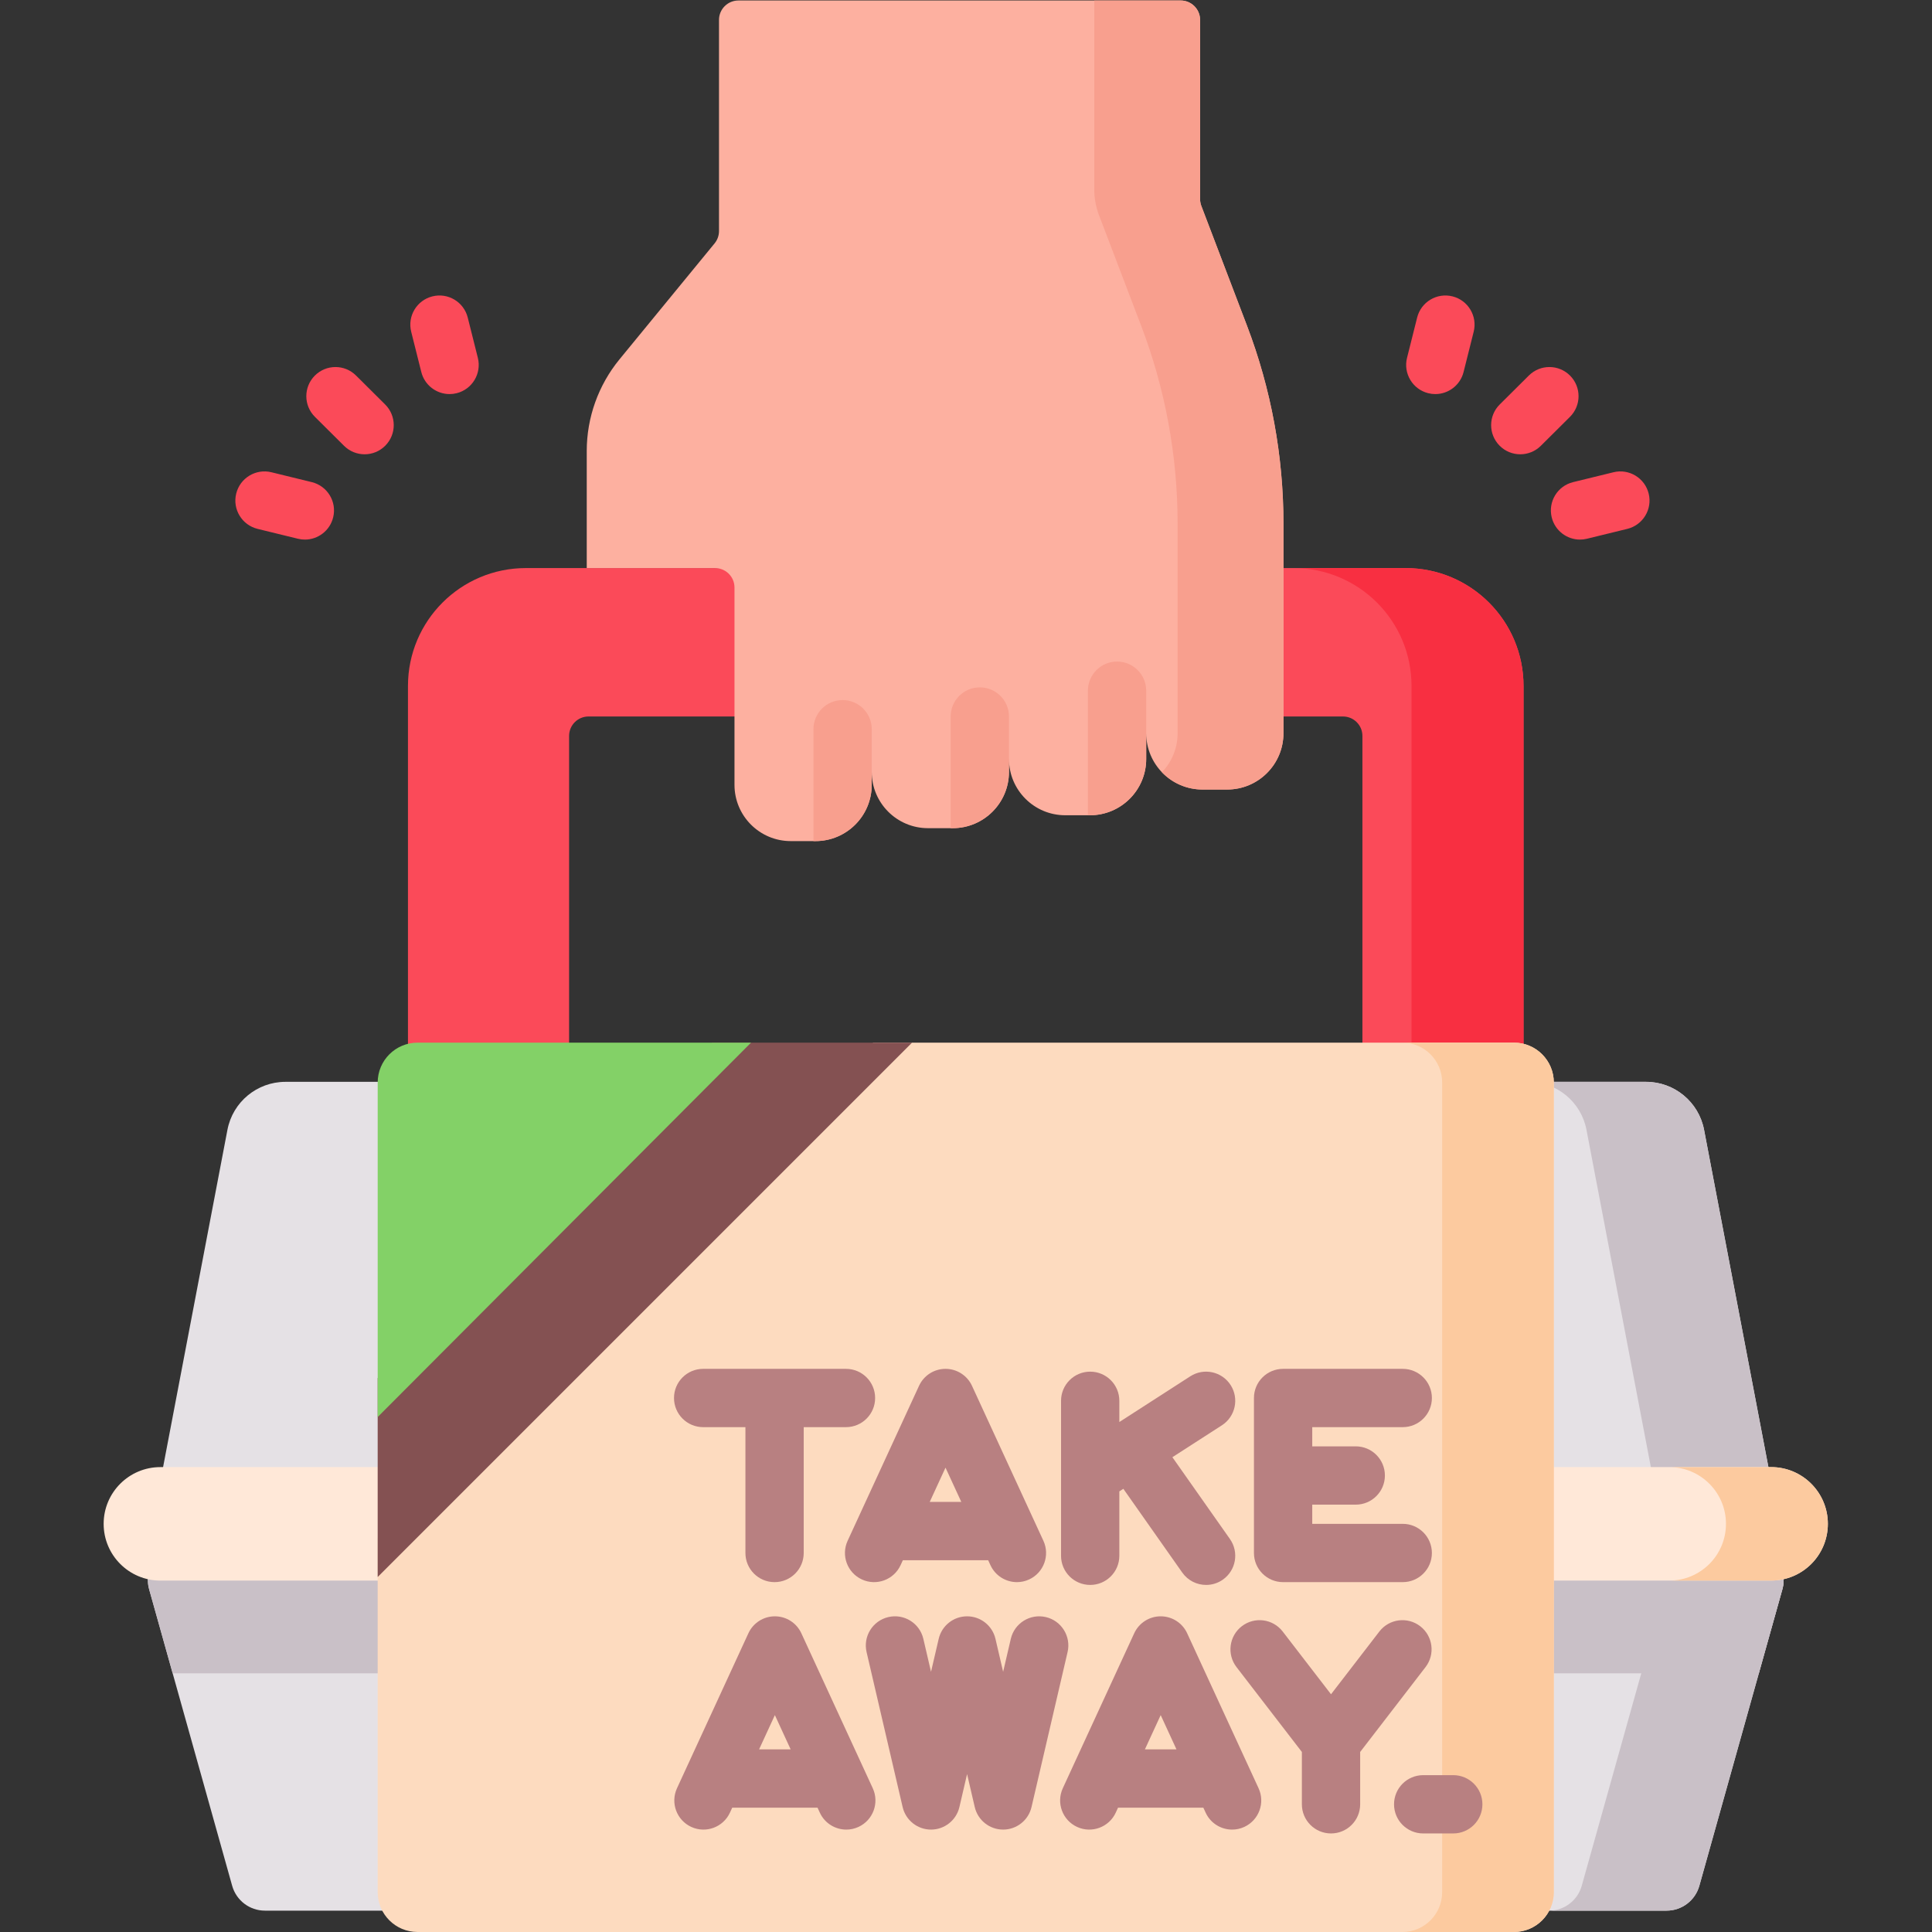 <?xml version="1.0" encoding="UTF-8" standalone="no"?>
<!-- Created with Inkscape (http://www.inkscape.org/) -->

<svg
   version="1.1"
   id="svg8067"
   xml:space="preserve"
   width="682.667"
   height="682.667"
   viewBox="0 0 682.667 682.667"
   xmlns="http://www.w3.org/2000/svg"
   xmlns:svg="http://www.w3.org/2000/svg"><rect x="0" y="0" width="682.667" height="682.667" fill="#333333" stroke="none"/><defs
     id="defs8071"><clipPath
       clipPathUnits="userSpaceOnUse"
       id="clipPath8081"><path
         d="M 0,512 H 512 V 0 H 0 Z"
         id="path8079" /></clipPath></defs><g
     id="g8073"
     transform="matrix(1.333,0,0,-1.333,0,682.667)"><g
       id="g8075"><g
         id="g8077"
         clip-path="url(#clipPath8081)"><g
           id="g8083"
           transform="translate(403.854,330.293)"><path
             d="m 0,0 v -96.414 h -42.71 v 83.174 c 0,2.845 -2.307,5.151 -5.151,5.151 H -247.85 c -2.845,0 -5.151,-2.306 -5.151,-5.151 v -83.174 h -42.711 V 0 c 0,17.261 13.993,31.254 31.254,31.254 H -31.253 C -13.992,31.254 0,17.261 0,0"
             style="fill:#fb4a59;fill-opacity:1;fill-rule:nonzero;stroke:none"
             id="path8085" /></g><g
           id="g8087"
           transform="translate(403.852,330.297)"><path
             d="M 0,0 V -96.415 H -29.689 V 0 c 0,17.256 -13.991,31.245 -31.256,31.245 h 29.7 C -13.99,31.245 0,17.256 0,0"
             style="fill:#f82f41;fill-opacity:1;fill-rule:nonzero;stroke:none"
             id="path8089" /></g><g
           id="g8091"
           transform="translate(194.696,356.392)"><path
             d="M 0,0 V -52.307 C 0,-60.543 6.677,-67.22 14.913,-67.22 h 6.552 c 8.237,0 14.913,6.677 14.913,14.913 v 3.427 c 0,-8.236 6.677,-14.913 14.914,-14.913 h 6.552 c 8.236,0 14.913,6.677 14.913,14.913 v 3.426 c 0,-8.236 6.677,-14.913 14.913,-14.913 h 6.553 c 8.236,0 14.913,6.678 14.913,14.913 v 6.822 c 0,-8.236 6.677,-14.913 14.913,-14.913 h 6.553 c 8.236,0 14.913,6.677 14.913,14.913 v 55.563 c 0,17.92 -3.272,35.689 -9.654,52.434 l -12.104,31.764 c -0.224,0.586 -0.338,1.208 -0.338,1.834 v 47.494 c 0,2.846 -2.306,5.151 -5.15,5.151 H 1.044 c -2.845,0 -5.151,-2.305 -5.151,-5.151 V 94.486 c 0,-1.19 -0.413,-2.344 -1.168,-3.266 L -30.467,60.502 C -36.09,53.646 -39.164,45.051 -39.164,36.183 V 5.151 H -5.151 C -2.306,5.151 0,2.845 0,0"
             style="fill:#fdb0a0;fill-opacity:1;fill-rule:nonzero;stroke:none"
             id="path8093" /></g><g
           id="g8095"
           transform="translate(340.215,373.318)"><path
             d="m 0,0 v -55.559 c 0,-8.238 -6.679,-14.917 -14.917,-14.917 h -6.554 c -4.22,0 -8.035,1.754 -10.752,4.583 2.581,2.672 4.165,6.316 4.165,10.334 V 0 c 0,17.928 -3.27,35.696 -9.653,52.436 l -11.205,29.391 c -0.814,2.162 -1.233,4.437 -1.233,6.746 v 50.104 h 22.894 c 2.845,0 5.151,-2.307 5.151,-5.152 V 86.036 c 0,-0.628 0.115,-1.249 0.337,-1.836 L -9.654,52.436 C -3.271,35.696 0,17.928 0,0"
             style="fill:#f89f8e;fill-opacity:1;fill-rule:nonzero;stroke:none"
             id="path8097" /></g><g
           id="g8099"
           transform="translate(231.08,318.831)"><path
             d="m 0,0 v -14.742 c 0,-8.241 -6.686,-14.917 -14.917,-14.917 h -0.536 V 0 c 0,4.265 3.451,7.726 7.726,7.726 C -3.461,7.726 0,4.265 0,0"
             style="fill:#f89f8e;fill-opacity:1;fill-rule:nonzero;stroke:none"
             id="path8101" /></g><g
           id="g8103"
           transform="translate(267.456,322.199)"><path
             d="m 0,0 v -14.69 c 0,-8.231 -6.676,-14.907 -14.917,-14.907 h -0.536 V 0 c 0,4.275 3.461,7.727 7.726,7.727 C -3.462,7.727 0,4.275 0,0"
             style="fill:#f89f8e;fill-opacity:1;fill-rule:nonzero;stroke:none"
             id="path8105" /></g><g
           id="g8107"
           transform="translate(303.831,329.04)"><path
             d="m 0,0 v -18.101 c 0,-8.241 -6.676,-14.917 -14.917,-14.917 h -0.535 V 0 c 0,4.265 3.461,7.726 7.725,7.726 C -3.461,7.726 0,4.265 0,0"
             style="fill:#f89f8e;fill-opacity:1;fill-rule:nonzero;stroke:none"
             id="path8109" /></g><g
           id="g8111"
           transform="translate(441.769,5.661)"><path
             d="m 0,0 h -371.541 c -4.044,0 -7.594,2.692 -8.685,6.587 l -22.005,78.579 c -1.611,5.751 2.712,11.451 8.685,11.451 H 22.006 c 5.973,0 10.296,-5.7 8.685,-11.451 L 8.686,6.587 C 7.595,2.692 4.045,0 0,0"
             style="fill:#e5e1e5;fill-opacity:1;fill-rule:nonzero;stroke:none"
             id="path8113" /></g><g
           id="g8115"
           transform="translate(45.772,68.566)"><path
             d="m 0,0 h 420.454 l 6.234,22.261 c 1.611,5.751 -2.712,11.451 -8.685,11.451 H 2.451 c -5.972,0 -10.296,-5.7 -8.685,-11.451 z"
             style="fill:#c9c0c7;fill-opacity:1;fill-rule:nonzero;stroke:none"
             id="path8117" /></g><g
           id="g8119"
           transform="translate(472.458,90.828)"><path
             d="m 0,0 -22.005,-78.579 c -1.088,-3.897 -4.636,-6.589 -8.68,-6.589 h -31.169 c 4.043,0 7.591,2.692 8.679,6.589 L -31.159,0 c 1.604,5.754 -2.714,11.445 -8.691,11.445 H -8.68 C -2.714,11.445 1.615,5.754 0,0"
             style="fill:#c9c0c7;fill-opacity:1;fill-rule:nonzero;stroke:none"
             id="path8121" /></g><g
           id="g8123"
           transform="translate(472.767,102.276)"><path
             d="m 0,0 h -433.536 l 21.056,110.362 c 1.408,7.382 7.863,12.721 15.378,12.721 h 360.668 c 7.515,0 13.97,-5.339 15.378,-12.721 z"
             style="fill:#e5e1e5;fill-opacity:1;fill-rule:nonzero;stroke:none"
             id="path8125" /></g><g
           id="g8127"
           transform="translate(472.764,102.273)"><path
             d="m 0,0 h -31.159 l -21.065,110.361 c -1.404,7.381 -7.856,12.724 -15.374,12.724 h 31.17 c 7.507,0 13.97,-5.343 15.373,-12.724 z"
             style="fill:#c9c0c7;fill-opacity:1;fill-rule:nonzero;stroke:none"
             id="path8129" /></g><g
           id="g8131"
           transform="translate(469.481,93.15)"><path
             d="m 0,0 h -426.963 c -8.308,0 -15.042,6.734 -15.042,15.042 0,8.308 6.734,15.042 15.042,15.042 H 0 c 8.308,0 15.042,-6.734 15.042,-15.042 C 15.042,6.734 8.308,0 0,0"
             style="fill:#ffe8d8;fill-opacity:1;fill-rule:nonzero;stroke:none"
             id="path8133" /></g><g
           id="g8135"
           transform="translate(484.524,108.197)"><path
             d="m 0,0 c 0,-4.15 -1.679,-7.92 -4.403,-10.644 -2.724,-2.713 -6.483,-4.403 -10.643,-4.403 h -26.999 c 4.149,0 7.908,1.69 10.633,4.403 2.724,2.724 4.402,6.494 4.402,10.644 0,8.299 -6.736,15.035 -15.035,15.035 h 26.999 C -6.736,15.035 0,8.299 0,0"
             style="fill:#fcca9f;fill-opacity:1;fill-rule:nonzero;stroke:none"
             id="path8137" /></g><g
           id="g8139"
           transform="translate(411.877,225.188)"><path
             d="m 0,0 v -214.628 c 0,-5.831 -4.729,-10.559 -10.56,-10.559 h -290.645 c -5.831,0 -10.559,4.728 -10.559,10.559 v 93.839 L -180.416,10.56 H -10.56 C -4.729,10.56 0,5.831 0,0"
             style="fill:#fddbbf;fill-opacity:1;fill-rule:nonzero;stroke:none"
             id="path8141" /></g><g
           id="g8143"
           transform="translate(411.88,225.19)"><path
             d="m 0,0 v -214.631 c 0,-5.828 -4.73,-10.558 -10.56,-10.558 h -29.596 c 5.84,0 10.559,4.73 10.559,10.558 V 0 c 0,5.828 -4.719,10.559 -10.559,10.559 H -10.56 C -4.73,10.559 0,5.828 0,0"
             style="fill:#fcca9f;fill-opacity:1;fill-rule:nonzero;stroke:none"
             id="path8145" /></g><g
           id="g8147"
           transform="translate(241.763,235.747)"><path
             d="m 0,0 -141.65,-141.65 v 52.724 L -52.972,0 Z"
             style="fill:#845152;fill-opacity:1;fill-rule:nonzero;stroke:none"
             id="path8149" /></g><g
           id="g8151"
           transform="translate(199.081,235.743)"><path
             d="m 0,0 h -88.405 c -5.831,0 -10.558,-4.727 -10.558,-10.559 v -88.675 z"
             style="fill:#83d167;fill-opacity:1;fill-rule:nonzero;stroke:none"
             id="path8153" /></g><g
           id="g8155"
           transform="translate(201.215,48.408)"><path
             d="M 0,0 4.186,9.084 8.371,0 Z m 11.203,30.78 c -1.262,2.739 -4.002,4.492 -7.017,4.492 -3.016,0 -5.756,-1.753 -7.018,-4.492 l -18.929,-41.083 c -1.786,-3.875 -0.092,-8.465 3.783,-10.25 3.875,-1.786 8.466,-0.091 10.251,3.783 l 0.607,1.318 h 22.611 l 0.607,-1.318 c 1.303,-2.829 4.099,-4.495 7.022,-4.495 1.082,0 2.182,0.229 3.229,0.712 3.875,1.785 5.569,6.375 3.783,10.25 z"
             style="fill:#b88081;fill-opacity:1;fill-rule:nonzero;stroke:none"
             id="path8157" /></g><g
           id="g8159"
           transform="translate(303.486,48.408)"><path
             d="M 0,0 4.186,9.084 8.371,0 Z m 11.203,30.78 c -1.262,2.739 -4.002,4.492 -7.017,4.492 -3.015,0 -5.756,-1.753 -7.017,-4.492 l -18.93,-41.083 c -1.786,-3.875 -0.092,-8.465 3.783,-10.25 3.877,-1.787 8.466,-0.091 10.251,3.783 l 0.607,1.318 h 22.611 l 0.608,-1.318 c 1.302,-2.829 4.099,-4.495 7.021,-4.495 1.082,0 2.182,0.229 3.229,0.712 3.875,1.785 5.569,6.375 3.784,10.25 z"
             style="fill:#b88081;fill-opacity:1;fill-rule:nonzero;stroke:none"
             id="path8161" /></g><g
           id="g8163"
           transform="translate(277.216,83.48)"><path
             d="m 0,0 c -4.151,0.964 -8.309,-1.617 -9.275,-5.774 l -2.033,-8.736 -2.032,8.736 c -0.813,3.499 -3.932,5.975 -7.525,5.975 -3.593,0 -6.712,-2.476 -7.525,-5.975 l -2.033,-8.736 -2.033,8.736 c -0.966,4.157 -5.116,6.744 -9.276,5.774 -4.156,-0.967 -6.741,-5.119 -5.774,-9.275 l 9.558,-41.082 c 0.814,-3.499 3.932,-5.977 7.525,-5.977 3.592,0 6.711,2.478 7.525,5.977 l 2.033,8.735 2.032,-8.735 c 0.814,-3.5 3.933,-5.977 7.525,-5.977 3.593,0 6.712,2.478 7.526,5.977 L 5.775,-9.275 C 6.742,-5.119 4.156,-0.967 0,0"
             style="fill:#b88081;fill-opacity:1;fill-rule:nonzero;stroke:none"
             id="path8165" /></g><g
           id="g8167"
           transform="translate(377.875,70.219)"><path
             d="M 0,0 C 2.604,3.38 1.974,8.23 -1.407,10.836 -4.789,13.44 -9.641,12.808 -12.243,9.428 L -25.052,-7.203 -37.86,9.428 c -2.603,3.38 -7.453,4.012 -10.836,1.408 C -52.077,8.232 -52.707,3.38 -50.104,0 l 17.326,-22.496 v -13.872 c 0,-4.269 3.459,-7.727 7.726,-7.727 4.268,0 7.726,3.458 7.726,7.727 v 13.872 z"
             style="fill:#b88081;fill-opacity:1;fill-rule:nonzero;stroke:none"
             id="path8169" /></g><g
           id="g8171"
           transform="translate(186.39,133.825)"><path
             d="m 0,0 h 11.204 v -33.357 c 0,-4.268 3.459,-7.727 7.726,-7.727 4.267,0 7.727,3.459 7.727,7.727 V 0 H 37.86 c 4.267,0 7.726,3.459 7.726,7.727 0,4.267 -3.459,7.725 -7.726,7.725 H 0 c -4.267,0 -7.726,-3.458 -7.726,-7.725 C -7.726,3.459 -4.267,0 0,0"
             style="fill:#b88081;fill-opacity:1;fill-rule:nonzero;stroke:none"
             id="path8173" /></g><g
           id="g8175"
           transform="translate(254.819,114.004)"><path
             d="m 0,0 h -8.372 l 4.186,9.085 z m -26.35,-20.553 c 3.876,-1.786 8.465,-0.091 10.251,3.783 l 0.607,1.318 H 7.12 l 0.607,-1.318 c 1.302,-2.829 4.099,-4.495 7.022,-4.495 1.081,0 2.181,0.229 3.229,0.712 3.875,1.785 5.569,6.375 3.783,10.25 L 2.832,30.781 c -1.263,2.739 -4.002,4.492 -7.018,4.492 -3.016,0 -5.755,-1.753 -7.017,-4.492 l -18.93,-41.084 c -1.786,-3.875 -0.092,-8.465 3.783,-10.25"
             style="fill:#b88081;fill-opacity:1;fill-rule:nonzero;stroke:none"
             id="path8177" /></g><g
           id="g8179"
           transform="translate(288.984,91.999)"><path
             d="m 0,0 c 4.268,0 7.726,3.459 7.726,7.727 v 17.07 L 8.789,25.482 24.404,3.281 c 1.505,-2.138 3.897,-3.282 6.326,-3.282 1.537,0 3.087,0.457 4.439,1.407 3.49,2.456 4.329,7.275 1.875,10.765 l -15.256,21.688 13.121,8.455 c 3.587,2.313 4.62,7.094 2.31,10.681 -2.313,3.587 -7.093,4.619 -10.68,2.31 L 7.726,43.181 v 5.629 c 0,4.267 -3.458,7.726 -7.726,7.726 -4.269,0 -7.727,-3.459 -7.727,-7.726 V 7.727 C -7.727,3.459 -4.269,0 0,0"
             style="fill:#b88081;fill-opacity:1;fill-rule:nonzero;stroke:none"
             id="path8181" /></g><g
           id="g8183"
           transform="translate(340.119,92.741)"><path
             d="m 0,0 h 31.715 c 4.267,0 7.726,3.459 7.726,7.727 0,4.267 -3.459,7.726 -7.726,7.726 H 7.726 v 5.088 H 19.26 c 4.267,0 7.726,3.459 7.726,7.727 0,4.267 -3.459,7.726 -7.726,7.726 H 7.726 v 5.09 h 23.989 c 4.267,0 7.726,3.459 7.726,7.727 0,4.267 -3.459,7.725 -7.726,7.725 L 0,56.536 c -4.268,0 -7.727,-3.458 -7.727,-7.725 V 7.727 C -7.727,3.459 -4.268,0 0,0"
             style="fill:#b88081;fill-opacity:1;fill-rule:nonzero;stroke:none"
             id="path8185" /></g><g
           id="g8187"
           transform="translate(385.226,41.576)"><path
             d="m 0,0 h -7.973 c -4.267,0 -7.726,-3.458 -7.726,-7.726 0,-4.268 3.459,-7.726 7.726,-7.726 H 0 c 4.268,0 7.727,3.458 7.727,7.726 C 7.727,-3.458 4.268,0 0,0"
             style="fill:#b88081;fill-opacity:1;fill-rule:nonzero;stroke:none"
             id="path8189" /></g><g
           id="g8191"
           transform="translate(402.99,391.706)"><path
             d="m 0,0 c -1.985,0 -3.97,0.761 -5.48,2.28 -3.008,3.026 -2.993,7.918 0.033,10.926 l 7.722,7.677 C 5.302,23.89 10.194,23.875 13.202,20.85 16.21,17.823 16.195,12.931 13.169,9.923 L 5.446,2.247 C 3.939,0.749 1.97,0 0,0"
             style="fill:#fb4a59;fill-opacity:1;fill-rule:nonzero;stroke:none"
             id="path8193" /></g><g
           id="g8195"
           transform="translate(380.472,407.666)"><path
             d="M 0,0 C -0.623,0 -1.254,0.075 -1.886,0.234 -6.025,1.272 -8.538,5.47 -7.5,9.608 l 2.68,10.68 c 1.039,4.138 5.235,6.653 9.374,5.613 4.138,-1.038 6.651,-5.235 5.613,-9.374 L 7.488,5.848 C 6.607,2.341 3.459,0 0,0"
             style="fill:#fb4a59;fill-opacity:1;fill-rule:nonzero;stroke:none"
             id="path8197" /></g><g
           id="g8199"
           transform="translate(418.821,369.095)"><path
             d="m 0,0 c -3.479,0 -6.636,2.364 -7.499,5.893 -1.015,4.144 1.523,8.326 5.669,9.34 L 8.867,17.85 c 4.146,1.016 8.326,-1.525 9.341,-5.669 C 19.222,8.036 16.684,3.854 12.539,2.84 L 1.842,0.224 C 1.225,0.072 0.607,0 0,0"
             style="fill:#fb4a59;fill-opacity:1;fill-rule:nonzero;stroke:none"
             id="path8201" /></g><g
           id="g8203"
           transform="translate(96.647,391.706)"><path
             d="m 0,0 c -1.97,0 -3.94,0.749 -5.447,2.247 l -7.722,7.676 c -3.026,3.009 -3.041,7.9 -0.032,10.927 3.008,3.025 7.9,3.04 10.926,0.033 L 5.447,13.206 C 8.473,10.197 8.488,5.306 5.479,2.28 3.97,0.761 1.985,0 0,0"
             style="fill:#fb4a59;fill-opacity:1;fill-rule:nonzero;stroke:none"
             id="path8205" /></g><g
           id="g8207"
           transform="translate(119.166,407.666)"><path
             d="m 0,0 c -3.46,0 -6.609,2.341 -7.489,5.849 l -2.678,10.679 c -1.038,4.139 1.476,8.336 5.615,9.373 4.141,1.043 8.336,-1.476 9.374,-5.614 L 7.5,9.607 C 8.538,5.469 6.024,1.271 1.885,0.234 1.254,0.075 0.622,0 0,0"
             style="fill:#fb4a59;fill-opacity:1;fill-rule:nonzero;stroke:none"
             id="path8209" /></g><g
           id="g8211"
           transform="translate(80.817,369.095)"><path
             d="M 0,0 C -0.607,0 -1.226,0.072 -1.842,0.224 L -12.539,2.84 c -4.145,1.014 -6.683,5.196 -5.669,9.341 1.014,4.146 5.194,6.686 9.341,5.669 L 1.83,15.233 C 5.975,14.219 8.513,10.037 7.499,5.893 6.636,2.364 3.478,0 0,0"
             style="fill:#fb4a59;fill-opacity:1;fill-rule:nonzero;stroke:none"
             id="path8213" /></g></g></g></g></svg>
